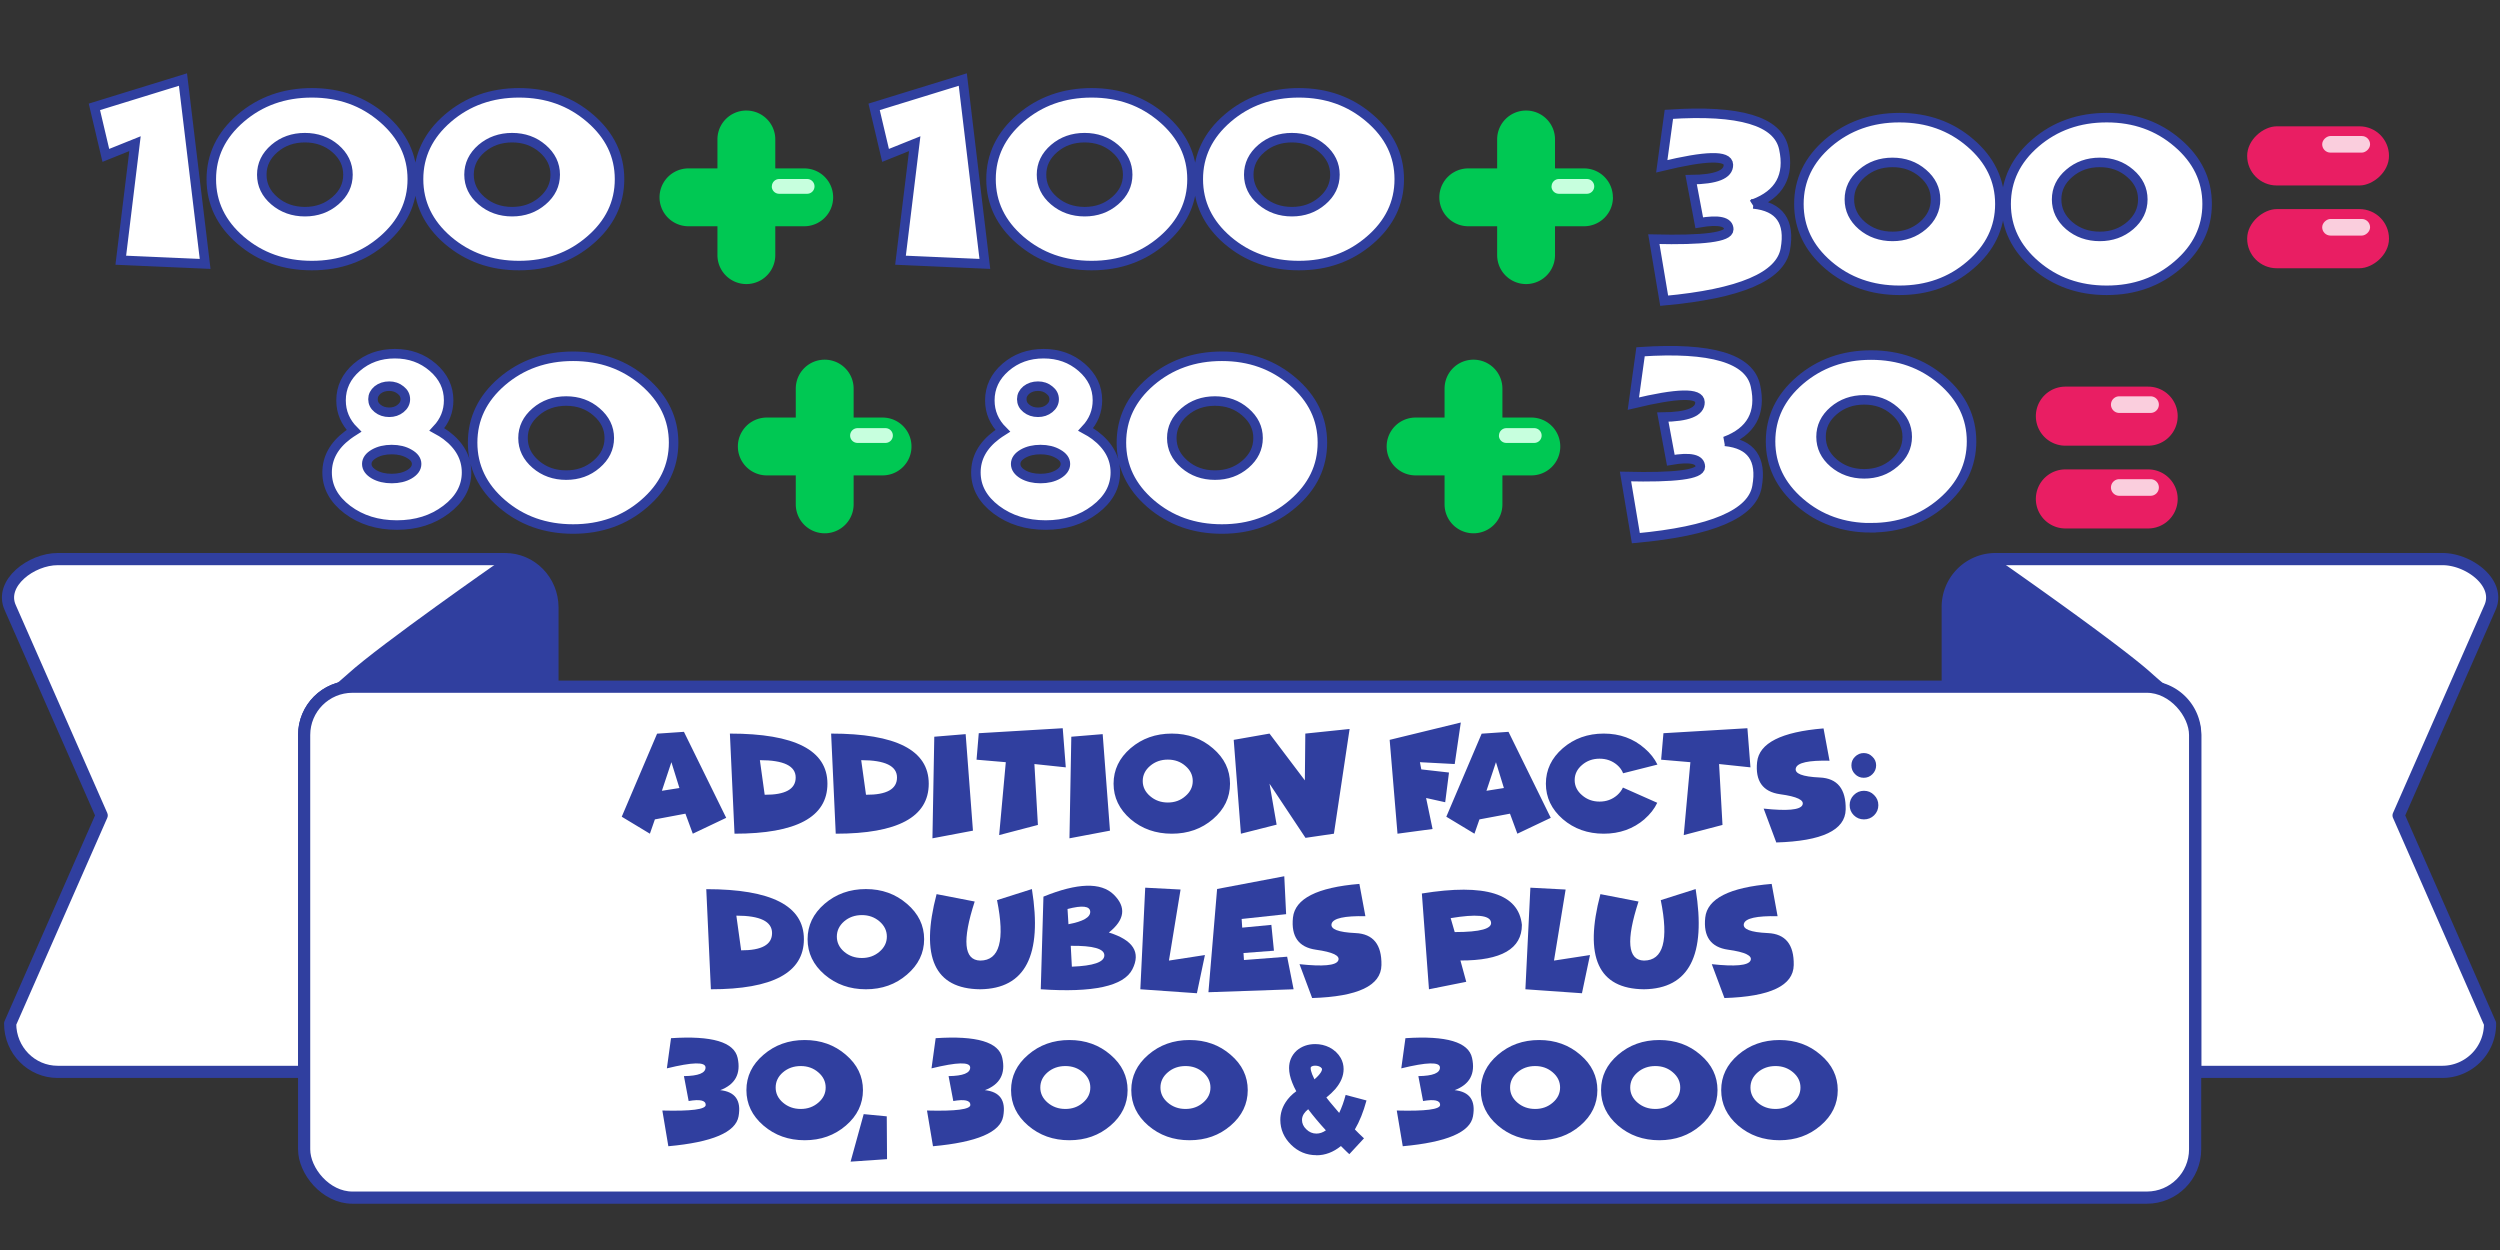 <svg xmlns="http://www.w3.org/2000/svg" viewBox="0 0 270.93 135.47">
  <rect x="0" y="0" width="270.93" height="135.47" fill="#333333" stroke="none"/>
  <g fill="#fff" stroke="#303f9f" stroke-width="1.03" font-family="Funhouse" font-size="28.22" font-weight="400" letter-spacing="0" word-spacing="0">
    <path d="M106.73 28.6l-9.14-.4 1.54-12.63-3.16 1.27-1.24-5.26 9.61-2.96zM118.3 28.78q-4.52 0-7.72-2.74-3.18-2.74-3.18-6.62 0-3.87 3.18-6.61 3.2-2.75 7.72-2.75 4.5 0 7.68 2.75 3.2 2.74 3.2 6.61 0 3.88-3.2 6.62-3.18 2.74-7.68 2.74zm-.75-5.84q1.92 0 3.29-1.18 1.37-1.17 1.37-2.83 0-1.66-1.37-2.84-1.37-1.17-3.3-1.17-1.93 0-3.3 1.17-1.37 1.18-1.37 2.84t1.36 2.83q1.38 1.18 3.32 1.18zM140.76 28.78q-4.52 0-7.72-2.74-3.18-2.74-3.18-6.62 0-3.87 3.18-6.61 3.2-2.75 7.72-2.75 4.5 0 7.68 2.75 3.2 2.74 3.2 6.61 0 3.88-3.2 6.62-3.18 2.74-7.68 2.74zm-.75-5.84q1.92 0 3.29-1.18 1.37-1.17 1.37-2.83 0-1.66-1.37-2.84-1.37-1.17-3.3-1.17-1.93 0-3.3 1.17-1.37 1.18-1.37 2.84t1.36 2.83q1.38 1.18 3.32 1.18z" style="line-height:1.25;-inkscape-font-specification:'Funhouse, Normal';font-variant-ligatures:normal;font-variant-caps:normal;font-variant-numeric:normal;font-feature-settings:normal;text-align:start"/>
  </g>
  <g fill="#fff" stroke="#303f9f" stroke-width="1.03" font-family="Funhouse" font-size="28.22" font-weight="400" letter-spacing="0" word-spacing="0">
    <path d="M190.02 22.1q4.26.43 3.46 4.9-.79 4.46-13.13 5.59l-1.12-6.67q8.12.2 8.12-1.06 0-1.27-3.2-.72l-.88-4.67q4.08-.04 4.04-1.62-.04-1.57-7.22.17l.77-5.63q11.49-.76 12.45 3.69.97 4.44-3.3 6.03zM205.85 31.46q-4.52 0-7.72-2.74-3.18-2.74-3.18-6.61 0-3.88 3.18-6.62 3.2-2.74 7.72-2.74 4.5 0 7.68 2.74 3.2 2.74 3.2 6.62 0 3.87-3.2 6.61-3.18 2.74-7.68 2.74zm-.75-5.84q1.92 0 3.29-1.17 1.37-1.18 1.37-2.84t-1.37-2.83q-1.37-1.18-3.3-1.18-1.93 0-3.3 1.18-1.37 1.17-1.37 2.83 0 1.66 1.36 2.84 1.38 1.17 3.32 1.17zM228.3 31.46q-4.51 0-7.7-2.74-3.19-2.74-3.19-6.61 0-3.88 3.18-6.62 3.2-2.74 7.72-2.74 4.5 0 7.68 2.74 3.2 2.74 3.2 6.62 0 3.87-3.2 6.61-3.18 2.74-7.68 2.74zm-.74-5.84q1.92 0 3.29-1.17 1.37-1.18 1.37-2.84t-1.37-2.83q-1.37-1.18-3.3-1.18-1.93 0-3.3 1.18-1.37 1.17-1.37 2.83 0 1.66 1.36 2.84 1.38 1.17 3.32 1.17z" style="line-height:1.25;-inkscape-font-specification:'Funhouse, Normal';font-variant-ligatures:normal;font-variant-caps:normal;font-variant-numeric:normal;font-feature-settings:normal;text-align:start"/>
  </g>
  <g fill="#00c853">
    <path d="M165.39 11.98c1.73 0 3.13 1.4 3.13 3.13v12.54a3.13 3.13 0 1 1-6.27 0V15.11c0-1.73 1.4-3.13 3.14-3.13z"/>
    <path d="M174.8 21.38c0 1.74-1.4 3.14-3.14 3.14h-12.54a3.13 3.13 0 1 1 0-6.27h12.54c1.73 0 3.13 1.4 3.13 3.13z"/>
  </g>
  <path fill="#c7ffde" d="M168.14 20.2c0 .45.36.8.81.8h3.02a.8.8 0 1 0 0-1.6h-3.02a.8.8 0 0 0-.8.8z"/>
  <g transform="rotate(90 -256.87 -259.1)">
    <rect width="6.41" height="15.37" x="15.92" y="-774.87" fill="#e91e63" ry="3.2"/>
    <rect width="6.41" height="15.37" x="24.89" y="-774.87" fill="#e91e63" ry="3.2"/>
    <rect width="1.8" height="5.19" x="16.97" y="-772.82" fill="#facedd" ry=".9"/>
    <rect width="1.8" height="5.19" x="25.96" y="-772.82" fill="#facedd" ry=".9"/>
  </g>
  <g fill="#fff" stroke="#303f9f" stroke-width="1.03" font-family="Funhouse" font-size="28.22" font-weight="400" letter-spacing="0" word-spacing="0">
    <path d="M22.23 28.6l-9.14-.4 1.54-12.63-3.16 1.27-1.24-5.26 9.6-2.96zM33.8 28.78q-4.52 0-7.72-2.74-3.18-2.74-3.18-6.62 0-3.87 3.18-6.61 3.2-2.75 7.72-2.75 4.5 0 7.68 2.75 3.2 2.74 3.2 6.61 0 3.88-3.2 6.62-3.18 2.74-7.68 2.74zm-.75-5.84q1.92 0 3.29-1.18 1.37-1.17 1.37-2.83 0-1.66-1.37-2.84-1.37-1.17-3.3-1.17-1.93 0-3.3 1.17-1.37 1.18-1.37 2.84t1.36 2.83q1.38 1.18 3.32 1.18zM56.25 28.78q-4.51 0-7.71-2.74-3.18-2.74-3.18-6.62 0-3.87 3.18-6.61 3.2-2.75 7.71-2.75 4.5 0 7.69 2.75 3.2 2.74 3.2 6.61 0 3.88-3.2 6.62-3.18 2.74-7.69 2.74zm-.75-5.84q1.93 0 3.3-1.18 1.37-1.17 1.37-2.83 0-1.66-1.38-2.84-1.36-1.17-3.29-1.17t-3.31 1.17q-1.36 1.18-1.36 2.84t1.36 2.83q1.38 1.18 3.31 1.18z" style="line-height:1.25;-inkscape-font-specification:'Funhouse, Normal';font-variant-ligatures:normal;font-variant-caps:normal;font-variant-numeric:normal;font-feature-settings:normal;text-align:start"/>
  </g>
  <g>
    <g fill="#00c853">
      <path d="M80.88 11.98c1.74 0 3.14 1.4 3.14 3.13v12.54a3.13 3.13 0 1 1-6.27 0V15.11c0-1.73 1.4-3.13 3.13-3.13z"/>
      <path d="M90.29 21.38c0 1.74-1.4 3.14-3.14 3.14H74.61a3.13 3.13 0 1 1 0-6.27h12.54c1.74 0 3.14 1.4 3.14 3.13z"/>
    </g>
    <path fill="#c7ffde" d="M83.64 20.2c0 .45.36.8.8.8h3.03a.8.8 0 1 0 0-1.6h-3.02a.8.8 0 0 0-.8.8z"/>
  </g>
  <g>
    <g fill="#00c853">
      <path d="M89.37 38.98c1.74 0 3.14 1.4 3.14 3.14v12.54a3.13 3.13 0 1 1-6.27 0V42.12c0-1.74 1.4-3.14 3.13-3.14z"/>
      <path d="M98.78 48.39c0 1.73-1.4 3.13-3.14 3.13H83.1a3.13 3.13 0 1 1 0-6.27h12.54c1.74 0 3.14 1.4 3.14 3.14z"/>
    </g>
    <path fill="#c7ffde" d="M92.13 47.2c0 .45.36.8.8.8h3.03a.8.8 0 1 0 0-1.6h-3.02a.8.8 0 0 0-.81.8z"/>
    <path fill="#e91e63" d="M236 45.1a3.2 3.2 0 0 1-3.2 3.2h-8.97a3.2 3.2 0 1 1 0-6.4h8.97a3.2 3.2 0 0 1 3.2 3.2zM236 54.07a3.2 3.2 0 0 1-3.2 3.2h-8.97a3.2 3.2 0 1 1 0-6.4h8.97a3.2 3.2 0 0 1 3.2 3.2z"/>
    <path fill="#facedd" d="M233.96 43.85c0 .5-.4.9-.9.9h-3.39a.9.9 0 1 1 0-1.8h3.39c.5 0 .9.4.9.9zM233.96 52.83c0 .5-.4.9-.9.9h-3.39a.9.9 0 1 1 0-1.8h3.39c.5 0 .9.4.9.9z"/>
    <g fill="#fff" stroke="#303f9f" stroke-width="1.03" font-family="Funhouse" font-size="28.22" font-weight="400" letter-spacing="0" word-spacing="0">
      <path d="M42.18 41.85q-.74 0-1.26.41-.5.42-.5 1 0 .6.5 1 .52.42 1.26.42.72 0 1.23-.41.52-.42.52-1 0-.6-.52-1-.51-.42-1.23-.42zm.27 6.87q-1.11 0-1.9.45-.8.46-.8 1.11 0 .66.8 1.13.79.45 1.9.45 1.12 0 1.9-.45.8-.47.8-1.13 0-.65-.8-1.1-.78-.46-1.9-.46zm4.9-2.18q.52.28 1 .63 2.21 1.67 2.21 4.03 0 2.36-2.22 4.03-2.2 1.67-5.33 1.67-3.14 0-5.36-1.67-2.2-1.67-2.2-4.03 0-2.36 2.21-4.03.35-.26.7-.48-1.4-1.4-1.4-3.3 0-2.1 1.7-3.58 1.71-1.48 4.13-1.48 2.41 0 4.12 1.48t1.71 3.57q0 1.8-1.27 3.16zM62.11 57.33q-4.52 0-7.71-2.74-3.18-2.74-3.18-6.62t3.18-6.62q3.2-2.74 7.71-2.74 4.5 0 7.69 2.74Q73 44.1 73 47.97t-3.2 6.62q-3.18 2.74-7.69 2.74zm-.75-5.84q1.93 0 3.29-1.18 1.38-1.18 1.38-2.84 0-1.65-1.38-2.83-1.36-1.18-3.29-1.18-1.94 0-3.31 1.18t-1.37 2.83q0 1.66 1.37 2.84t3.31 1.18z" style="line-height:1.25;-inkscape-font-specification:'Funhouse, Normal';font-variant-ligatures:normal;font-variant-caps:normal;font-variant-numeric:normal;font-feature-settings:normal;text-align:start"/>
    </g>
    <g fill="#fff" stroke="#303f9f" stroke-width="1.03" font-family="Funhouse" font-size="28.22" font-weight="400" letter-spacing="0" word-spacing="0">
      <path d="M186.95 47.83q4.26.43 3.46 4.9-.79 4.46-13.13 5.59l-1.12-6.68q8.11.2 8.11-1.05 0-1.27-3.2-.72l-.87-4.67q4.07-.04 4.03-1.62-.04-1.57-7.22.16l.78-5.62q11.48-.77 12.45 3.69.97 4.43-3.3 6.02zM202.77 57.2q-4.51 0-7.7-2.75-3.19-2.74-3.19-6.62 0-3.87 3.18-6.61 3.2-2.74 7.71-2.74t7.7 2.74q3.19 2.74 3.19 6.61 0 3.88-3.2 6.62-3.18 2.74-7.69 2.74zm-.74-5.85q1.92 0 3.28-1.18 1.38-1.17 1.38-2.83 0-1.66-1.38-2.83-1.36-1.18-3.28-1.18-1.94 0-3.32 1.18-1.36 1.17-1.36 2.83 0 1.66 1.36 2.83 1.38 1.18 3.32 1.18z" style="line-height:1.25;-inkscape-font-specification:'Funhouse, Normal';font-variant-ligatures:normal;font-variant-caps:normal;font-variant-numeric:normal;font-feature-settings:normal;text-align:start"/>
    </g>
    <g fill="#fff" stroke="#303f9f" stroke-width="1.03" font-family="Funhouse" font-size="28.22" font-weight="400" letter-spacing="0" word-spacing="0">
      <path d="M112.49 41.85q-.74 0-1.26.41-.5.42-.5 1 0 .6.5 1 .52.42 1.26.42.72 0 1.23-.41.52-.42.52-1 0-.6-.52-1-.5-.42-1.23-.42zm.27 6.87q-1.11 0-1.9.45-.79.46-.79 1.11 0 .66.79 1.13.79.45 1.9.45 1.12 0 1.9-.45.8-.47.8-1.13 0-.65-.8-1.1-.78-.46-1.9-.46zm4.9-2.18q.52.28 1 .63 2.21 1.67 2.21 4.03 0 2.36-2.22 4.03-2.2 1.67-5.33 1.67-3.14 0-5.36-1.67-2.2-1.67-2.2-4.03 0-2.36 2.21-4.03.35-.26.7-.48-1.4-1.4-1.4-3.3 0-2.1 1.7-3.58 1.71-1.48 4.13-1.48 2.41 0 4.12 1.48t1.71 3.57q0 1.8-1.27 3.16zM132.42 57.33q-4.52 0-7.71-2.74-3.18-2.74-3.18-6.62t3.18-6.62q3.2-2.74 7.71-2.74 4.5 0 7.69 2.74 3.2 2.74 3.2 6.62t-3.2 6.62q-3.18 2.74-7.69 2.74zm-.75-5.84q1.93 0 3.3-1.18 1.37-1.18 1.37-2.84 0-1.65-1.38-2.83-1.36-1.18-3.29-1.18-1.94 0-3.31 1.18t-1.37 2.83q0 1.66 1.37 2.84t3.31 1.18z" style="line-height:1.25;-inkscape-font-specification:'Funhouse, Normal';font-variant-ligatures:normal;font-variant-caps:normal;font-variant-numeric:normal;font-feature-settings:normal;text-align:start"/>
    </g>
    <g>
      <g fill="#00c853">
        <path d="M159.68 38.98c1.74 0 3.14 1.4 3.14 3.14v12.54a3.13 3.13 0 1 1-6.27 0V42.12c0-1.74 1.4-3.14 3.13-3.14z"/>
        <path d="M169.09 48.39c0 1.73-1.4 3.13-3.14 3.13h-12.54a3.13 3.13 0 1 1 0-6.27h12.54c1.74 0 3.14 1.4 3.14 3.14z"/>
      </g>
      <path fill="#c7ffde" d="M162.44 47.2c0 .45.36.8.8.8h3.03a.8.8 0 1 0 0-1.6h-3.02a.8.8 0 0 0-.8.8z"/>
    </g>
  </g>
  <g>
    <g transform="translate(-617.92 -801.17)">
      <path fill="#fff" stroke="#303f9f" stroke-linecap="round" stroke-linejoin="round" stroke-width="1.32" d="M834.13 861.76A5.18 5.18 0 0 0 829 867v8.6h21.6c2.9 0 5.22 2.32 5.22 5.22v36.51h26.8a5.18 5.18 0 0 0 5.15-5.24l-9.91-22.55 9.91-22.54c1.17-2.65-2.3-5.24-5.15-5.24z"/>
      <path fill="#303f9f" d="M833.7 861.65c-2.14-.1-4.69 3.25-4.69 5.71v8.23H852.8c-.5-.4-1.06-.87-1.68-1.43-3.47-3.15-16.27-12.07-16.27-12.07a1.92 1.92 0 0 0-1.14-.44z"/>
      <g>
        <path fill="#fff" stroke="#303f9f" stroke-linecap="round" stroke-linejoin="round" stroke-width="1.32" d="M624.17 861.76c-2.85 0-6.32 2.6-5.15 5.24l9.92 22.54-9.92 22.55c0 2.9 2.3 5.24 5.15 5.24h26.71v-36.51c0-2.9 2.33-5.23 5.23-5.23h21.68V867c0-2.9-2.3-5.24-5.14-5.24z"/>
        <path fill="#303f9f" d="M673.08 861.65c-.4.02-.78.16-1.14.44 0 0-12.8 8.92-16.27 12.07-.62.56-1.18 1.03-1.69 1.43h23.79v-8.23c0-2.46-2.55-5.8-4.7-5.7z"/>
      </g>
      <rect width="204.93" height="55.37" x="650.88" y="875.59" fill="#fff" stroke="#303f9f" stroke-linecap="round" stroke-linejoin="round" stroke-width="1.32" ry="5.23"/>
    </g>
    <g fill="#303f9f" stroke-width=".26" font-size="15.88" font-weight="400" letter-spacing="0" word-spacing="0">
      <g font-family="Funhouse">
        <g aria-label="addition facts:" style="line-height:1.25;-inkscape-font-specification:'Funhouse, Normal';font-variant-ligatures:normal;font-variant-caps:normal;font-variant-numeric:normal;font-feature-settings:normal;text-align:start">
          <path d="M70.97 88.8l-.54 1.55-3.05-1.84 3.83-9 2.91-.2 4.58 9.32-3.62 1.72-.8-2.17zm2.66-3.4l-.87-2.8-1.03 3.1zM79.6 90.35l-.5-10.85q10.57 0 10.57 5.43 0 5.42-10.08 5.42zm2.75-7.97l.52 3.75q3.36.02 3.36-1.87 0-1.88-3.88-1.88zM90.57 90.35l-.5-10.85q10.58 0 10.58 5.43 0 5.42-10.08 5.42zm2.76-7.97l.52 3.75q3.36.02 3.36-1.87 0-1.88-3.88-1.88zM104.65 79.56l.79 10.46-4.39.83.2-11.01zM112.1 82.8l.38 6.6-4.2 1.1.72-7.9-3.17-.27.24-2.87 9.1-.54.33 4.24zM119.5 79.56l.79 10.46-4.39.83.2-11.01zM127 90.35q-2.63 0-4.48-1.58-1.84-1.6-1.84-3.84 0-2.25 1.84-3.84 1.85-1.59 4.47-1.59 2.62 0 4.46 1.6 1.85 1.58 1.85 3.83t-1.85 3.84q-1.84 1.58-4.46 1.58zm-.44-3.38q1.12 0 1.9-.69.8-.68.8-1.64 0-.96-.8-1.64-.78-.68-1.9-.68-1.12 0-1.92.68-.8.68-.8 1.64 0 .96.8 1.64.8.69 1.92.69zM137.58 84.93l.77 4.44-3.87.98-.78-10.17 3.88-.68 3.83 5.07.05-5.07 4.8-.5-1.7 11.35-3.08.45zM158.31 78.3l-.66 4.5-3.77-.2.15.78 3 .34-.41 3.22-2.07-.46.7 3.36-3.8.51-.85-10.17zM160.33 88.8l-.54 1.55-3.05-1.84 3.83-9 2.91-.2 4.58 9.32-3.62 1.72-.8-2.17zm2.65-3.4l-.86-2.8-1.03 3.1zM178.23 88.77q-1.84 1.58-4.43 1.58-2.6 0-4.44-1.58-1.83-1.6-1.83-3.84 0-2.25 1.83-3.84 1.84-1.59 4.44-1.59 2.6 0 4.43 1.6.92.79 1.39 1.76l-3.72.94q-.19-.5-.65-.9-.8-.68-1.9-.68-1.11 0-1.9.68-.8.68-.8 1.64 0 .96.8 1.64.79.69 1.9.69 1.1 0 1.9-.69.42-.37.63-.83L179.6 87q-.46.97-1.38 1.77zM186.3 82.8l.37 6.6-4.2 1.1.72-7.9-3.17-.27.25-2.87 9.1-.54.33 4.24zM192.9 86.07q-2.8-.4-2.48-3.48.33-3.09 7.2-3.65l.65 3.5q-3.4-.08-3.65.8-.25.89 2.6 1.02 2.86.13 2.8 3.47-.07 3.35-7.52 3.57l-1.37-3.67q3.81.41 4.2-.38.37-.8-2.43-1.18zM202 88.8q-.64 0-1.1-.45-.45-.45-.45-1.1 0-.64.45-1.09.46-.46 1.1-.46.65 0 1.1.46.46.45.46 1.1 0 .64-.46 1.1-.45.44-1.1.44zm-.02-4.51q-.56 0-.95-.4-.39-.39-.39-.95 0-.55.39-.93.4-.4.95-.4.55 0 .94.4.4.38.4.93 0 .56-.4.96-.39.39-.94.39z" style="-inkscape-font-specification:'Funhouse, Normal';font-variant-ligatures:normal;font-variant-caps:normal;font-variant-numeric:normal;font-feature-settings:normal;text-align:start"/>
        </g>
        <g aria-label="doubles plus" style="line-height:1.25;-inkscape-font-specification:'Funhouse, Normal';font-variant-ligatures:normal;font-variant-caps:normal;font-variant-numeric:normal;font-feature-settings:normal;text-align:start">
          <path d="M77.04 107.21l-.5-10.85q10.58 0 10.58 5.42 0 5.43-10.08 5.43zm2.76-7.98l.52 3.76q3.35.01 3.35-1.87 0-1.89-3.87-1.89zM93.84 107.21q-2.62 0-4.48-1.59-1.84-1.59-1.84-3.84 0-2.24 1.84-3.83 1.86-1.6 4.48-1.6 2.6 0 4.45 1.6 1.86 1.59 1.86 3.83 0 2.25-1.86 3.84-1.84 1.59-4.45 1.59zm-.44-3.39q1.12 0 1.91-.68.8-.68.8-1.64 0-.96-.8-1.65-.8-.68-1.9-.68-1.13 0-1.93.68-.79.69-.79 1.65t.79 1.64q.8.68 1.92.68z" style="-inkscape-font-specification:'Funhouse, Normal';font-variant-ligatures:normal;font-variant-caps:normal;font-variant-numeric:normal;font-feature-settings:normal;text-align:start"/>
          <path d="M101.5 96.9l4.13.8q-2.06 6.34.6 6.4 3.14-.01 1.82-6.55l3.78-1.2q1.73 10.77-5.6 10.86-7.42-.07-4.73-10.31z" style="-inkscape-font-specification:'Funhouse, Normal';font-variant-ligatures:normal;font-variant-caps:normal;font-variant-numeric:normal;font-feature-settings:normal;text-align:start"/>
          <path d="M115.79 100.16q2.4-.45 2.36-1.36-.05-.92-2.46-.29zm.37 4.6q3.51-.13 3.52-1.22.02-1.08-3.64-1.04zm-3.37 2.45l.29-10.04q5.54-2.25 7.62-.22 2.07 2.04-.53 4.11 3.95 1.22 2.55 3.98-1.4 2.75-9.93 2.17z" style="-inkscape-font-specification:'Funhouse, Normal';font-variant-ligatures:normal;font-variant-caps:normal;font-variant-numeric:normal;font-feature-settings:normal;text-align:start"/>
          <path d="M124.11 96.2l3.83.2-1.26 7.7 3.9-.6-.87 4.14-6.13-.43zM139.18 94.96l.2 4.11-4.82.52.06.94 3.16-.3.28 2.8-3.3.25.05.76 4.68-.36.7 3.53-9.23.32.94-11.19z" style="-inkscape-font-specification:'Funhouse, Normal';font-variant-ligatures:normal;font-variant-caps:normal;font-variant-numeric:normal;font-feature-settings:normal;text-align:start"/>
          <path d="M142.6 102.92q-2.8-.4-2.48-3.48.33-3.08 7.2-3.65l.65 3.5q-3.4-.07-3.66.81-.24.89 2.6 1.02 2.86.13 2.8 3.47-.06 3.34-7.51 3.57l-1.37-3.67q3.81.41 4.19-.38.38-.8-2.43-1.19zM158.27 104.09l.63 2.31-4.04.81-.77-10.38q10.32-1.67 10.84 3.4 0 3.88-6.66 3.86zm-1.06-4.6l.44 1.52q4.18 0 3.93-1.1-.24-1.1-4.37-.41zM165.85 96.2l3.82.2-1.26 7.7 3.9-.6-.87 4.14-6.13-.43z" style="-inkscape-font-specification:'Funhouse, Normal';font-variant-ligatures:normal;font-variant-caps:normal;font-variant-numeric:normal;font-feature-settings:normal;text-align:start"/>
          <path d="M173.44 96.9l4.13.8q-2.06 6.34.59 6.4 3.14-.01 1.82-6.55l3.78-1.2q1.74 10.77-5.6 10.86-7.42-.07-4.72-10.31z" style="-inkscape-font-specification:'Funhouse, Normal';font-variant-ligatures:normal;font-variant-caps:normal;font-variant-numeric:normal;font-feature-settings:normal;text-align:start"/>
          <path d="M187.27 102.92q-2.8-.4-2.47-3.48.33-3.08 7.2-3.65l.64 3.5q-3.4-.07-3.65.81-.24.89 2.6 1.02 2.86.13 2.8 3.47-.06 3.34-7.51 3.57l-1.37-3.67q3.8.41 4.19-.38.38-.8-2.43-1.19z" style="-inkscape-font-specification:'Funhouse, Normal';font-variant-ligatures:normal;font-variant-caps:normal;font-variant-numeric:normal;font-feature-settings:normal;text-align:start"/>
        </g>
      </g>
      <g aria-label="30, 300 3000" font-family="Funhouse" style="line-height:1.25;-inkscape-font-specification:'Funhouse, Normal';font-variant-ligatures:normal;font-variant-caps:normal;font-variant-numeric:normal;font-feature-settings:normal;text-align:start">
        <path d="M78.03 118.14q2.47.25 2.01 2.84-.46 2.59-7.61 3.24l-.65-3.87q4.7.12 4.7-.61 0-.74-1.85-.42l-.51-2.7q2.36-.03 2.34-.94-.02-.92-4.19.1l.45-3.27q6.66-.44 7.22 2.14.56 2.57-1.9 3.5zM87.21 123.57q-2.62 0-4.47-1.59-1.85-1.59-1.85-3.84t1.85-3.83q1.85-1.6 4.47-1.6 2.61 0 4.46 1.6 1.85 1.58 1.85 3.83t-1.85 3.84q-1.85 1.59-4.46 1.59zm-.43-3.39q1.11 0 1.9-.68.8-.68.8-1.64 0-.97-.8-1.65-.79-.68-1.9-.68-1.13 0-1.93.68-.79.68-.79 1.65 0 .96.8 1.64.8.68 1.92.68zM96.1 120.98l.03 4.64-3.95.27 1.42-5.15zM106.71 118.14q2.48.25 2.01 2.84-.46 2.59-7.61 3.24l-.65-3.87q4.7.12 4.7-.61 0-.74-1.85-.42l-.51-2.7q2.36-.03 2.34-.94-.02-.92-4.19.1l.45-3.27q6.66-.44 7.22 2.14.57 2.57-1.9 3.5zM115.89 123.57q-2.62 0-4.47-1.59-1.85-1.59-1.85-3.84t1.85-3.83q1.85-1.6 4.47-1.6 2.61 0 4.46 1.6 1.85 1.58 1.85 3.83t-1.85 3.84q-1.85 1.59-4.46 1.59zm-.43-3.39q1.11 0 1.9-.68.8-.68.8-1.64 0-.97-.8-1.65-.79-.68-1.9-.68-1.13 0-1.93.68-.79.68-.79 1.65 0 .96.8 1.64.8.68 1.92.68zM128.91 123.57q-2.62 0-4.47-1.59-1.84-1.59-1.84-3.84t1.84-3.83q1.85-1.6 4.47-1.6 2.62 0 4.46 1.6 1.85 1.58 1.85 3.83t-1.85 3.84q-1.84 1.59-4.46 1.59zm-.43-3.39q1.11 0 1.9-.68.8-.68.8-1.64 0-.97-.8-1.65-.79-.68-1.9-.68-1.13 0-1.92.68-.8.68-.8 1.65 0 .96.8 1.64.8.68 1.92.68zM157.62 118.14q2.48.25 2.01 2.84-.46 2.59-7.61 3.24l-.65-3.87q4.7.12 4.7-.61 0-.74-1.85-.42l-.51-2.7q2.36-.03 2.34-.94-.02-.92-4.19.1l.45-3.27q6.66-.44 7.22 2.14.57 2.57-1.9 3.5zM166.8 123.57q-2.62 0-4.47-1.59-1.85-1.59-1.85-3.84t1.85-3.83q1.85-1.6 4.47-1.6 2.61 0 4.46 1.6 1.85 1.58 1.85 3.83t-1.85 3.84q-1.85 1.59-4.46 1.59zm-.43-3.39q1.11 0 1.9-.68.8-.68.8-1.64 0-.97-.8-1.65-.79-.68-1.9-.68-1.13 0-1.92.68-.8.68-.8 1.65 0 .96.8 1.64.8.68 1.92.68zM179.82 123.57q-2.62 0-4.47-1.59-1.84-1.59-1.84-3.84t1.84-3.83q1.85-1.6 4.47-1.6 2.62 0 4.46 1.6 1.85 1.58 1.85 3.83t-1.85 3.84q-1.84 1.59-4.46 1.59zm-.43-3.39q1.12 0 1.9-.68.8-.68.8-1.64 0-.97-.8-1.65-.78-.68-1.9-.68-1.12 0-1.92.68-.8.68-.8 1.65 0 .96.8 1.64.8.68 1.92.68zM192.85 123.57q-2.62 0-4.48-1.59-1.84-1.59-1.84-3.84t1.84-3.83q1.86-1.6 4.48-1.6 2.6 0 4.45 1.6 1.86 1.58 1.86 3.83t-1.86 3.84q-1.84 1.59-4.45 1.59zm-.44-3.39q1.12 0 1.91-.68.8-.68.8-1.64 0-.97-.8-1.65-.8-.68-1.9-.68-1.13 0-1.93.68-.79.68-.79 1.65 0 .96.79 1.64.8.68 1.92.68z" style="-inkscape-font-specification:'Funhouse, Normal';font-variant-ligatures:normal;font-variant-caps:normal;font-variant-numeric:normal;font-feature-settings:normal;text-align:start"/>
      </g>
      <g style="line-height:1.25;-inkscape-font-specification:'SC Gum Kids, Normal';font-variant-ligatures:normal;font-variant-caps:normal;font-variant-numeric:normal;font-feature-settings:normal;text-align:start">
        <path d="M142.53 115.49q-.3 0-.46.14l-.01.01q-.02.03-.02.11 0 .26.16.67.1.25.25.55.28-.24.48-.47.34-.4.34-.63l-.02-.08q-.04-.06-.11-.12-.24-.18-.6-.18zm-1.23 5.22q-.2.32-.2.66 0 .56.45 1 .48.48 1.11.48.53 0 1.03-.35-1.1-1.2-1.92-2.29-.3.24-.47.5zm1.36 4.48q-1.6 0-2.75-1.14t-1.16-2.68q0-1.04.59-1.94.43-.66 1.14-1.17-.26-.47-.43-.91-.35-.87-.35-1.6 0-.54.19-1 .22-.52.64-.9.83-.7 2-.7.82 0 1.55.36.8.42 1.22 1.15.31.56.31 1.2 0 1.11-.9 2.16-.41.47-.97.92.37.48.82 1l.57.67q.41-.85.7-1.95l2.26.6q-.5 1.85-1.26 3.14.5.52.92.9l.07.06-1.59 1.72-.26-.24q-.32-.3-.65-.64-1.24 1-2.64 1z" aria-label="&amp;" font-family="SC Gum Kids" style="-inkscape-font-specification:'SC Gum Kids, Normal';font-variant-ligatures:normal;font-variant-caps:normal;font-variant-numeric:normal;font-feature-settings:normal;text-align:start"/>
      </g>
    </g>
  </g>
</svg>
